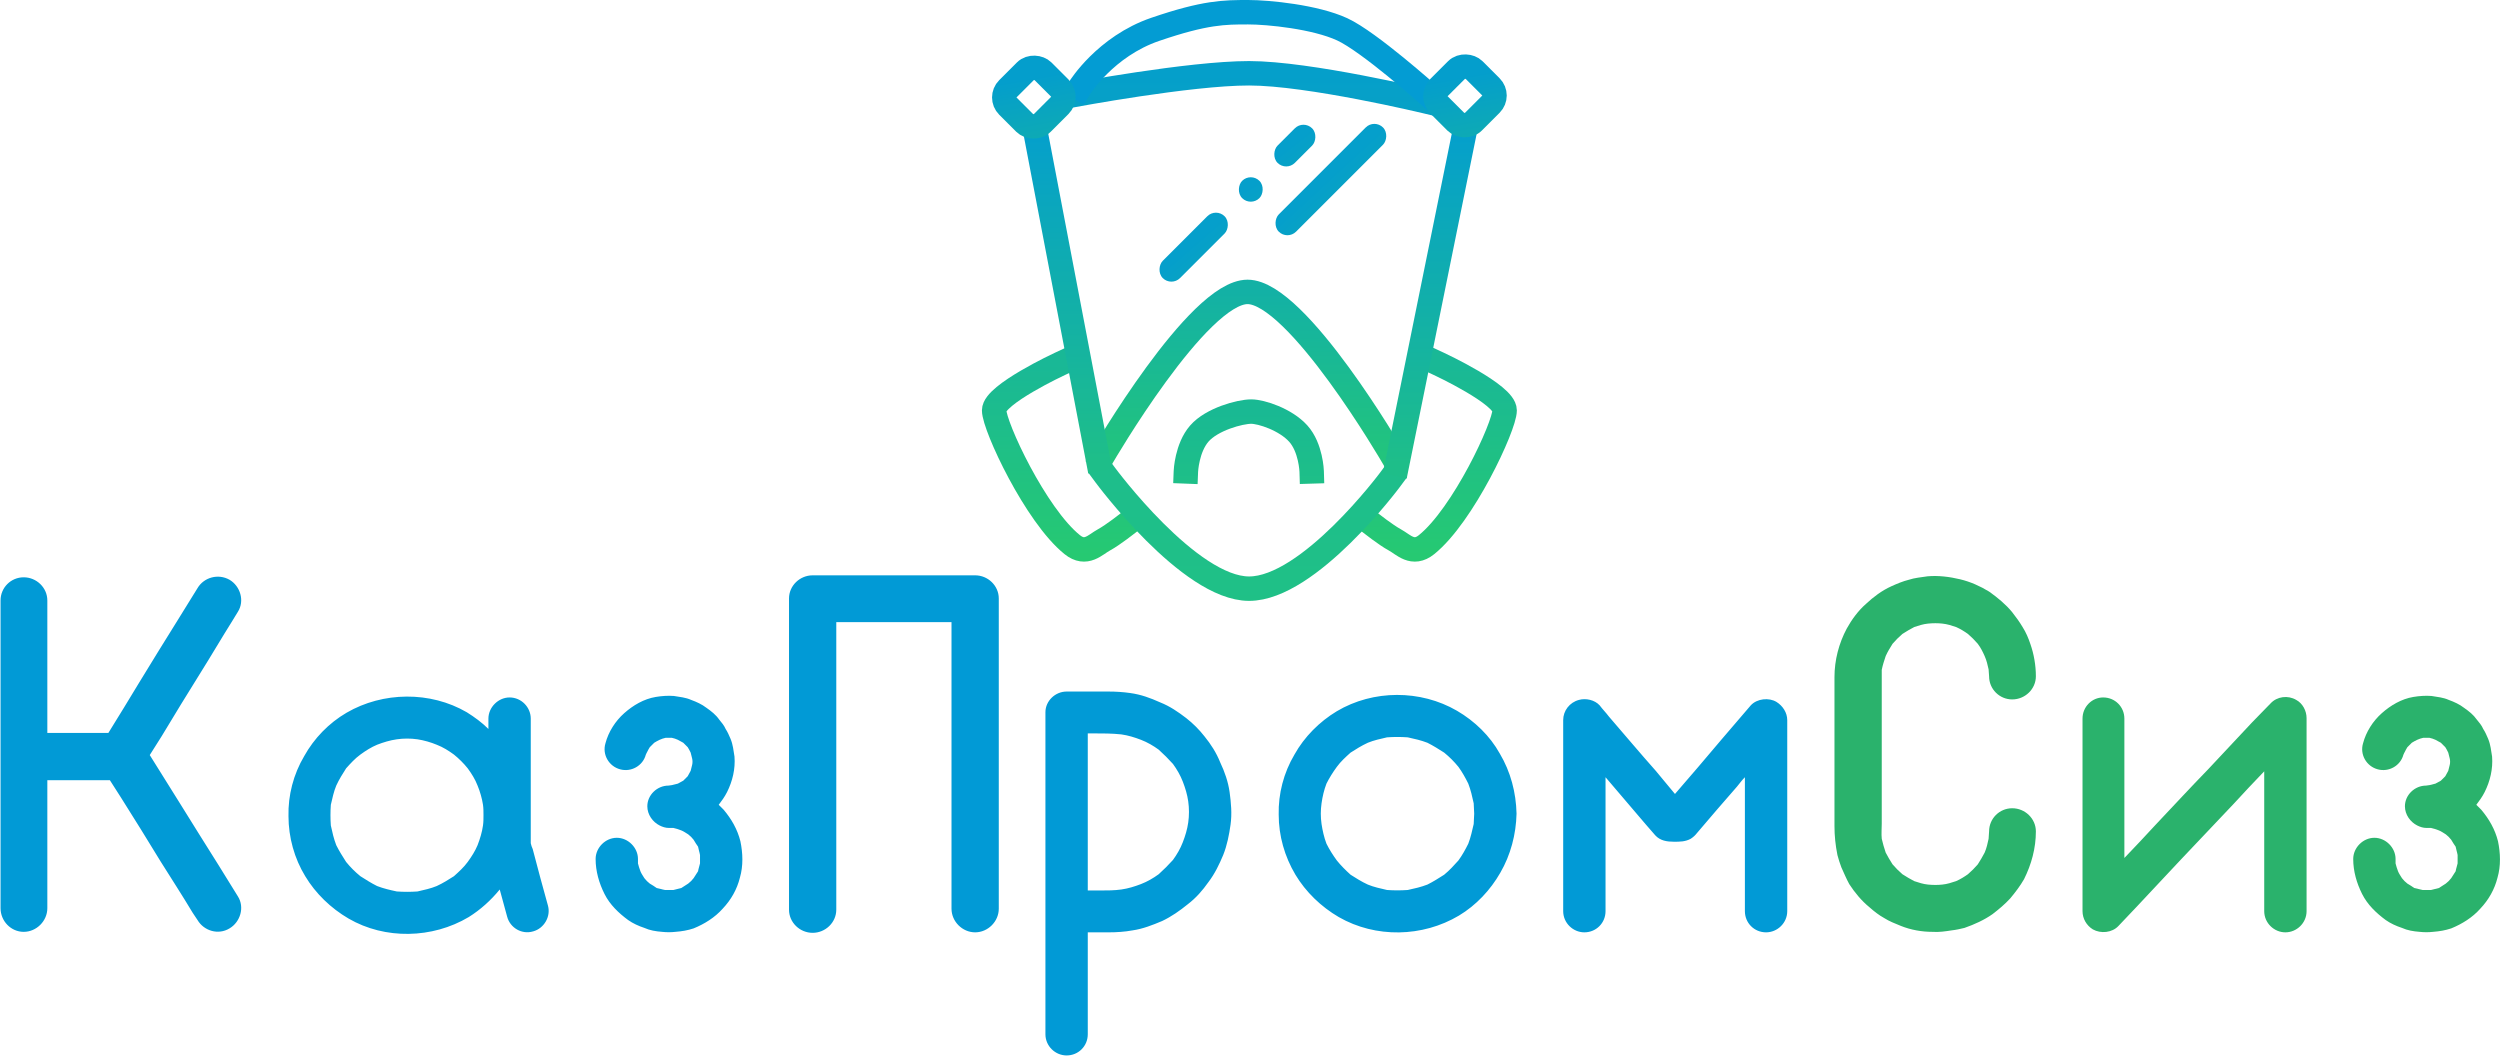 <?xml version="1.0" encoding="UTF-8"?>
<svg width="2047px" height="865px" viewBox="0 0 2047 865" version="1.1" xmlns="http://www.w3.org/2000/svg" xmlns:xlink="http://www.w3.org/1999/xlink">
    <!-- Generator: Sketch 43.1 (39012) - http://www.bohemiancoding.com/sketch -->
    <title>Group 9</title>
    <desc>Created with Sketch.</desc>
    <defs>
        <linearGradient x1="50%" y1="0%" x2="50%" y2="310.892%" id="linearGradient-1">
            <stop stop-color="#19B993" offset="0%"></stop>
            <stop stop-color="#26C975" offset="100%"></stop>
        </linearGradient>
        <linearGradient x1="50%" y1="0%" x2="50%" y2="100%" id="linearGradient-2">
            <stop stop-color="#19B896" offset="0%"></stop>
            <stop stop-color="#26C972" offset="100%"></stop>
        </linearGradient>
        <linearGradient x1="50%" y1="0%" x2="50%" y2="120.193%" id="linearGradient-3">
            <stop stop-color="#13B1A5" offset="0%"></stop>
            <stop stop-color="#25C874" offset="100%"></stop>
        </linearGradient>
        <linearGradient x1="50%" y1="0%" x2="50%" y2="413.834%" id="linearGradient-4">
            <stop stop-color="#059FCA" offset="0%"></stop>
            <stop stop-color="#0AA5BE" offset="100%"></stop>
        </linearGradient>
        <linearGradient x1="50%" y1="142.117%" x2="50%" y2="-493.064%" id="linearGradient-5">
            <stop stop-color="#1DBD8D" offset="0%"></stop>
            <stop stop-color="#27CA71" offset="100%"></stop>
        </linearGradient>
        <linearGradient x1="50%" y1="0%" x2="50%" y2="100%" id="linearGradient-6">
            <stop stop-color="#05A0CB" offset="0%"></stop>
            <stop stop-color="#1EBE89" offset="100%"></stop>
        </linearGradient>
        <linearGradient x1="50%" y1="0%" x2="-40.516%" y2="127.265%" id="linearGradient-7">
            <stop stop-color="#049ECC" offset="0%"></stop>
            <stop stop-color="#10ADAF" offset="100%"></stop>
        </linearGradient>
        <linearGradient x1="50%" y1="0%" x2="752.453%" y2="181.594%" id="linearGradient-8">
            <stop stop-color="#059FCB" offset="0%"></stop>
            <stop stop-color="#1CBC8D" offset="100%"></stop>
        </linearGradient>
    </defs>
    <g id="Page-1" stroke="none" stroke-width="1" fill="none" fill-rule="evenodd">
        <g id="Group-9" transform="translate(0, 10)">
            <g id="Group-10" transform="translate(804, 0)">
                <path d="M167,376 C167,376 167.757,356.788 178,345 C188.243,333.212 211.376,327 220.5,327 C228.82,327 248.584,333.458 259,345 C269.416,356.542 270,376 270,376" id="Line" stroke="url(#linearGradient-1)" stroke-width="20" stroke-linecap="square"></path>
                <path d="M63.75,288 C63.75,288 10,313 10,326 C10,339 43.989,411.924 74,436 C85.273,445.043 92.788,435.888 100,432 C107.212,428.112 120,418 120,418" id="Line" stroke="url(#linearGradient-2)" stroke-width="20" stroke-linecap="square"></path>
                <path d="M371.75,288 C371.75,288 318,313 318,326 C318,339 351.989,411.924 382,436 C393.273,445.043 400.788,435.888 408,432 C415.212,428.112 428,418 428,418" id="Line" stroke="url(#linearGradient-2)" stroke-width="20" stroke-linecap="square" transform="translate(373, 363.931) scale(-1, 1) translate(-373, -363.931) "></path>
                <path d="M98.5,364 C98.5,364 176.81,229 217.5,229 C258.19,229 336.5,364 336.5,364" id="Line" stroke="url(#linearGradient-3)" stroke-width="20" stroke-linecap="square"></path>
                <path d="M74,68 C74,68 169.72,50 218.75,50 C267.78,50 363.5,73 363.5,73" id="Line" stroke="url(#linearGradient-4)" stroke-width="20" stroke-linecap="square"></path>
                <path d="M101,472 C101,472 169.72,379 218.75,379 C267.78,379 334,468 334,468" id="Line" stroke="url(#linearGradient-5)" stroke-width="20" stroke-linecap="square" transform="translate(217.5, 425.5) scale(1, -1) translate(-217.5, -425.5) "></path>
                <path d="M80,62 C80,62 101,28 142,14 C183,-9.09494702e-13 198.577,0 218,0 C234.484,0 272.886,3.796 295,14 C317.114,24.204 366,68 366,68" id="Line" stroke="#039CD3" stroke-width="20" stroke-linecap="square"></path>
                <path d="M44.5,101.5 L95,366" id="Line" stroke="url(#linearGradient-6)" stroke-width="20" stroke-linecap="square"></path>
                <path d="M340,101.5 L394.5,370" id="Line" stroke="url(#linearGradient-6)" stroke-width="20" stroke-linecap="square" transform="translate(367.25, 235.75) scale(-1, 1) translate(-367.25, -235.75) "></path>
                <rect id="Rectangle-19" stroke="url(#linearGradient-7)" stroke-width="20" transform="translate(42.5, 69.5) rotate(-45) translate(-42.5, -69.5) " x="22.247" y="49.649" width="40.506" height="39.702" rx="10"></rect>
                <rect id="Rectangle-19" stroke="url(#linearGradient-7)" stroke-width="20" transform="translate(395.5, 68.5) rotate(-45) translate(-395.5, -68.5) " x="375.247" y="48.649" width="40.506" height="39.702" rx="10"></rect>
                <rect id="Rectangle-20" fill="url(#linearGradient-8)" transform="translate(173.379, 192.379) rotate(45) translate(-173.379, -192.379) " x="163.379" y="156.588" width="20" height="71.581" rx="10"></rect>
                <rect id="Rectangle-20-Copy-2" fill="url(#linearGradient-8)" transform="translate(220.142, 145.142) rotate(45) translate(-220.142, -145.142) " x="210.142" y="135.142" width="20" height="20" rx="10"></rect>
                <rect id="Rectangle-20-Copy-3" fill="url(#linearGradient-8)" transform="translate(256.213, 109.213) rotate(45) translate(-256.213, -109.213) " x="246.213" y="89.213" width="20" height="40" rx="10"></rect>
                <rect id="Rectangle-20-Copy" fill="url(#linearGradient-8)" transform="translate(285.734, 137.024) rotate(45) translate(-285.734, -137.024) " x="275.734" y="76.689" width="20" height="120.669" rx="10"></rect>
            </g>
            <path d="M1578.27,461.886 C1573.029,462.693 1567.787,463.096 1562.949,464.709 C1558.11,465.918 1553.272,467.934 1548.837,469.95 C1540.773,473.579 1533.918,478.821 1527.87,484.466 C1521.419,490.11 1516.178,497.368 1512.146,504.626 C1505.694,516.722 1502.066,530.43 1502.066,544.542 L1502.066,666.309 C1502.066,674.373 1502.872,682.034 1504.485,690.098 C1505.291,693.323 1506.501,696.952 1507.71,700.178 C1509.726,704.613 1511.742,709.451 1514.162,713.886 C1518.597,720.741 1524.242,727.595 1530.693,732.837 C1534.322,736.062 1538.354,739.288 1542.789,741.707 C1547.224,744.53 1551.659,746.142 1556.498,748.158 C1564.562,751.384 1573.432,752.997 1582.302,752.997 C1587.544,753.4 1592.786,752.594 1598.027,751.787 C1601.656,751.384 1605.285,750.578 1608.51,749.771 C1616.574,746.949 1624.638,743.32 1631.493,738.482 C1636.734,734.45 1641.573,730.418 1646.008,725.579 C1650.04,720.741 1654.072,715.499 1657.298,709.854 C1663.346,697.758 1666.974,684.453 1666.974,670.744 C1666.974,660.261 1658.104,651.794 1647.621,651.794 C1637.138,651.794 1628.67,660.261 1628.67,670.744 C1628.67,672.76 1628.267,674.776 1628.267,676.792 C1627.461,680.421 1626.654,684.453 1625.042,688.082 C1623.429,691.307 1621.413,694.533 1619.397,697.758 C1616.978,700.581 1614.155,703.403 1611.333,705.822 C1608.51,707.838 1605.285,709.854 1601.656,711.467 C1598.027,712.677 1594.398,713.886 1590.366,714.29 C1586.738,714.693 1582.706,714.693 1578.674,714.29 C1574.642,713.886 1571.013,712.677 1567.384,711.467 C1564.158,709.854 1560.933,707.838 1557.707,705.822 C1554.885,703.403 1552.062,700.581 1549.643,697.758 C1547.627,694.533 1545.611,691.307 1543.998,688.082 C1542.789,684.453 1541.579,680.421 1540.773,676.792 C1540.37,672.76 1540.773,668.325 1540.773,664.293 L1540.773,538.494 C1541.579,534.462 1542.789,530.834 1543.998,527.205 C1545.611,523.576 1547.627,520.35 1549.643,517.125 C1552.062,514.302 1554.885,511.48 1557.707,509.061 C1560.933,507.045 1564.158,505.029 1567.384,503.416 C1571.013,502.206 1574.642,500.997 1578.674,500.594 C1582.706,500.19 1586.738,500.19 1590.366,500.594 C1594.398,500.997 1598.027,502.206 1601.656,503.416 C1605.285,505.029 1608.51,507.045 1611.333,509.061 C1614.155,511.48 1616.978,514.302 1619.397,517.125 C1621.816,520.35 1623.429,523.576 1625.042,527.205 C1626.654,530.834 1627.461,534.462 1628.267,538.091 C1628.267,540.107 1628.67,541.72 1628.67,543.736 C1628.67,554.219 1637.138,562.686 1647.621,562.686 C1658.104,562.686 1666.974,554.219 1666.974,543.736 C1666.974,534.866 1665.362,525.592 1662.539,517.528 C1660.926,512.69 1658.91,507.851 1656.088,503.416 C1653.669,499.384 1650.846,495.352 1647.621,491.32 C1642.379,484.869 1635.525,479.224 1628.67,474.386 C1621.413,469.95 1613.349,466.322 1604.882,464.306 C1596.414,462.29 1587.141,461.08 1578.27,461.886 Z M1853.947,621.554 L1853.947,736.062 C1853.947,745.739 1862.011,753.4 1871.285,753.4 C1880.558,753.4 1888.622,745.739 1888.622,736.062 L1888.622,578.008 C1888.622,571.96 1885.397,565.912 1880.155,563.09 C1873.301,559.058 1864.43,560.267 1859.189,565.912 C1853.947,571.154 1849.109,576.395 1843.867,581.637 C1832.174,594.136 1820.078,607.038 1807.982,619.941 C1793.467,634.859 1779.355,650.181 1764.84,665.502 C1756.373,674.776 1747.906,683.646 1739.438,692.517 L1739.438,578.411 C1739.438,568.734 1731.778,561.074 1722.101,561.074 C1712.827,561.074 1705.166,568.734 1705.166,578.411 L1705.166,736.062 C1705.166,742.11 1708.392,747.755 1713.634,750.981 C1720.085,754.61 1729.358,753.803 1734.6,748.158 C1739.438,742.917 1744.68,737.675 1749.518,732.434 C1761.614,719.531 1773.307,707.032 1785.403,694.13 L1828.949,648.165 C1837.013,639.294 1845.48,630.424 1853.947,621.554 Z M2030.84,734.046 C2037.694,726.789 2042.533,718.322 2044.952,708.645 C2047.774,698.968 2047.371,688.485 2045.355,678.808 C2042.936,669.131 2038.098,660.664 2031.646,653.003 L2027.614,648.971 C2030.034,645.746 2032.453,642.52 2034.469,638.488 C2038.904,629.618 2041.323,619.538 2040.517,609.458 C2039.71,604.619 2039.307,599.781 2037.291,594.942 C2036.082,592.12 2034.872,589.298 2033.259,586.878 C2032.05,584.056 2030.034,581.637 2028.018,579.218 C2025.195,575.186 2021.566,572.363 2017.534,569.541 C2013.906,566.718 2009.47,564.702 2005.035,563.09 C2000.6,561.074 1995.762,560.67 1990.923,559.864 C1986.085,559.461 1980.843,559.864 1976.005,560.67 C1966.328,562.283 1957.458,567.525 1950.2,573.976 C1942.942,580.427 1937.298,589.298 1934.878,598.571 C1932.056,607.845 1937.701,617.522 1946.974,619.941 C1955.845,622.36 1965.522,617.118 1967.941,607.845 C1968.344,607.442 1968.344,606.635 1968.747,606.232 C1969.554,604.619 1970.36,603.006 1971.166,601.797 L1974.795,598.168 C1976.005,597.362 1977.618,596.555 1979.23,595.749 C1980.843,594.942 1982.456,594.539 1984.069,594.136 L1989.31,594.136 C1990.923,594.539 1992.536,594.942 1994.149,595.749 C1995.762,596.555 1996.971,597.362 1998.584,598.168 L2002.213,601.797 C2003.019,603.006 2003.826,604.619 2004.632,606.232 L2005.842,611.07 C2006.245,612.683 2006.245,614.699 2005.842,616.312 L2004.632,621.15 C2003.826,622.763 2003.019,623.973 2002.213,625.586 L1998.584,629.214 C1996.971,630.021 1995.762,630.827 1994.149,631.634 L1989.31,632.843 C1988.504,632.843 1987.294,633.246 1986.488,633.246 C1977.214,633.246 1969.15,640.907 1969.15,650.181 C1969.15,657.035 1973.586,663.083 1979.23,665.906 C1981.65,667.115 1984.069,667.922 1986.891,667.922 L1990.52,667.922 C1992.536,668.325 1994.955,669.131 1996.971,669.938 C1998.987,670.744 2000.6,671.954 2002.616,673.163 C2004.229,674.373 2005.842,675.986 2007.051,677.598 C2008.261,679.614 2009.47,681.63 2010.68,683.243 C2011.083,685.662 2011.89,687.678 2012.293,690.098 L2012.293,696.952 C2011.89,698.968 2011.083,700.984 2010.68,703.403 C2009.47,705.419 2008.261,707.032 2007.051,709.048 C2005.842,710.661 2004.229,712.274 2002.616,713.483 C2000.6,714.693 1998.987,715.902 1996.971,717.112 C1994.955,717.515 1992.536,718.322 1990.52,718.725 L1983.666,718.725 C1981.246,718.322 1979.23,717.515 1976.811,717.112 C1975.198,715.902 1973.182,714.693 1971.166,713.483 C1969.554,712.274 1967.941,710.661 1966.731,709.048 C1965.522,707.032 1964.312,705.419 1963.506,703.403 C1962.699,700.984 1961.893,698.968 1961.49,696.952 L1961.49,693.323 C1961.49,684.05 1953.426,675.986 1944.152,675.986 C1934.878,675.986 1926.814,684.05 1926.814,693.323 C1926.814,703.403 1929.637,713.08 1934.072,721.95 C1938.507,730.821 1945.765,737.675 1953.426,743.32 C1957.458,746.142 1961.893,748.158 1966.731,749.771 C1971.166,751.787 1976.005,752.594 1981.246,752.997 C1984.875,753.4 1988.504,753.4 1992.133,752.997 C1997.374,752.594 2002.213,751.787 2007.051,750.174 C2015.922,746.546 2024.389,741.304 2030.84,734.046 Z" id="Сиз" fill="#2AB26C"></path>
            <path d="M161.73,471.563 L146.005,496.965 C135.522,513.899 124.635,531.237 114.152,548.574 C105.685,562.686 97.218,576.395 88.75,590.104 L38.754,590.104 L38.754,481.643 C38.754,471.16 29.883,462.693 19.4,462.693 C8.917,462.693 0.45,471.16 0.45,481.643 L0.45,733.643 C0.45,744.126 8.917,752.997 19.4,752.997 C29.883,752.997 38.754,744.126 38.754,733.643 L38.754,628.811 L89.96,628.811 C93.186,633.65 96.008,638.488 99.234,643.326 C110.12,660.664 121.006,678.002 131.49,695.339 C140.36,709.451 149.23,723.16 157.698,737.272 C158.907,739.288 160.52,741.304 161.73,743.32 C166.971,752.19 178.664,755.819 187.938,750.174 C196.808,744.933 200.437,732.837 194.792,723.966 L179.067,698.565 C168.181,681.227 157.294,663.89 146.811,646.955 L122.619,608.248 C125.845,603.006 129.07,598.168 132.296,592.926 C142.779,575.589 153.262,558.251 164.149,540.914 C173.019,526.802 181.486,512.286 190.357,498.174 C191.97,495.755 193.179,493.336 194.792,490.917 C200.437,482.046 196.808,469.95 187.938,464.709 C178.664,459.467 166.971,462.693 161.73,471.563 Z M285.4,742.11 C270.885,733.643 258.386,721.547 249.918,707.435 C241.048,692.92 236.21,675.582 236.21,658.245 C235.806,641.31 240.242,623.973 249.112,609.054 C257.176,594.539 269.272,582.04 283.787,573.573 C313.624,556.235 352.331,555.832 382.168,573.17 C388.619,577.202 394.667,581.637 399.909,586.878 L399.909,578.411 C399.909,569.138 407.973,561.074 417.246,561.074 C426.923,561.074 434.584,569.138 434.584,578.411 L434.584,680.421 C434.987,682.034 435.39,683.646 436.197,685.259 C440.229,700.581 444.261,715.902 448.696,731.627 C451.115,740.498 445.47,750.174 436.6,752.594 C427.326,755.416 417.65,749.771 415.23,740.498 C413.214,733.24 411.198,725.982 409.182,718.322 C401.925,727.192 393.458,734.853 383.781,740.901 C353.944,758.642 315.237,759.448 285.4,742.11 Z M270.885,648.971 C270.482,654.616 270.482,660.261 270.885,665.906 C272.094,671.55 273.304,676.792 275.32,682.034 C277.739,686.872 280.562,691.307 283.384,695.742 C287.013,700.178 290.642,703.806 295.077,707.435 C299.512,710.258 303.947,713.08 308.786,715.499 C314.027,717.515 319.269,718.725 324.914,719.934 C330.558,720.338 336.203,720.338 341.848,719.934 C347.09,718.725 352.734,717.515 357.573,715.499 C362.814,713.08 367.25,710.258 371.685,707.435 C375.717,703.806 379.749,700.178 382.974,695.742 C386.2,691.307 389.022,686.872 391.038,682.034 C393.054,676.792 394.667,671.55 395.474,665.906 C395.877,663.083 395.877,660.261 395.877,657.438 C395.877,654.616 395.877,651.794 395.474,648.971 C394.667,643.73 393.054,638.085 391.038,633.246 C389.022,628.005 386.2,623.57 382.974,619.134 C379.749,615.102 375.717,611.07 371.685,607.845 C367.25,604.619 362.814,601.797 357.573,599.781 C352.734,597.765 347.09,596.152 341.848,595.346 C336.203,594.539 330.558,594.539 324.914,595.346 C319.269,596.152 314.027,597.765 308.786,599.781 C303.947,601.797 299.512,604.619 295.077,607.845 C290.642,611.07 287.013,615.102 283.384,619.134 C280.562,623.57 277.739,628.005 275.32,633.246 C273.304,638.085 272.094,643.73 270.885,648.971 Z M591.72,734.046 C598.574,726.789 603.413,718.322 605.832,708.645 C608.654,698.968 608.251,688.485 606.235,678.808 C603.816,669.131 598.978,660.664 592.526,653.003 L588.494,648.971 C590.914,645.746 593.333,642.52 595.349,638.488 C599.784,629.618 602.203,619.538 601.397,609.458 C600.59,604.619 600.187,599.781 598.171,594.942 C596.962,592.12 595.752,589.298 594.139,586.878 C592.93,584.056 590.914,581.637 588.898,579.218 C586.075,575.186 582.446,572.363 578.414,569.541 C574.786,566.718 570.35,564.702 565.915,563.09 C561.48,561.074 556.642,560.67 551.803,559.864 C546.965,559.461 541.723,559.864 536.885,560.67 C527.208,562.283 518.338,567.525 511.08,573.976 C503.822,580.427 498.178,589.298 495.758,598.571 C492.936,607.845 498.581,617.522 507.854,619.941 C516.725,622.36 526.402,617.118 528.821,607.845 C529.224,607.442 529.224,606.635 529.627,606.232 C530.434,604.619 531.24,603.006 532.046,601.797 L535.675,598.168 C536.885,597.362 538.498,596.555 540.11,595.749 C541.723,594.942 543.336,594.539 544.949,594.136 L550.19,594.136 C551.803,594.539 553.416,594.942 555.029,595.749 C556.642,596.555 557.851,597.362 559.464,598.168 L563.093,601.797 C563.899,603.006 564.706,604.619 565.512,606.232 L566.722,611.07 C567.125,612.683 567.125,614.699 566.722,616.312 L565.512,621.15 C564.706,622.763 563.899,623.973 563.093,625.586 L559.464,629.214 C557.851,630.021 556.642,630.827 555.029,631.634 L550.19,632.843 C549.384,632.843 548.174,633.246 547.368,633.246 C538.094,633.246 530.03,640.907 530.03,650.181 C530.03,657.035 534.466,663.083 540.11,665.906 C542.53,667.115 544.949,667.922 547.771,667.922 L551.4,667.922 C553.416,668.325 555.835,669.131 557.851,669.938 C559.867,670.744 561.48,671.954 563.496,673.163 C565.109,674.373 566.722,675.986 567.931,677.598 C569.141,679.614 570.35,681.63 571.56,683.243 C571.963,685.662 572.77,687.678 573.173,690.098 L573.173,696.952 C572.77,698.968 571.963,700.984 571.56,703.403 C570.35,705.419 569.141,707.032 567.931,709.048 C566.722,710.661 565.109,712.274 563.496,713.483 C561.48,714.693 559.867,715.902 557.851,717.112 C555.835,717.515 553.416,718.322 551.4,718.725 L544.546,718.725 C542.126,718.322 540.11,717.515 537.691,717.112 C536.078,715.902 534.062,714.693 532.046,713.483 C530.434,712.274 528.821,710.661 527.611,709.048 C526.402,707.032 525.192,705.419 524.386,703.403 C523.579,700.984 522.773,698.968 522.37,696.952 L522.37,693.323 C522.37,684.05 514.306,675.986 505.032,675.986 C495.758,675.986 487.694,684.05 487.694,693.323 C487.694,703.403 490.517,713.08 494.952,721.95 C499.387,730.821 506.645,737.675 514.306,743.32 C518.338,746.142 522.773,748.158 527.611,749.771 C532.046,751.787 536.885,752.594 542.126,752.997 C545.755,753.4 549.384,753.4 553.013,752.997 C558.254,752.594 563.093,751.787 567.931,750.174 C576.802,746.546 585.269,741.304 591.72,734.046 Z M684.747,734.853 L684.747,499.384 L779.096,499.384 L779.096,734.046 C779.096,744.53 787.966,753.4 798.45,753.4 C808.933,753.4 817.803,744.53 817.803,734.046 L817.803,480.03 C817.803,469.547 808.933,461.08 798.45,461.08 L665.394,461.08 C654.91,461.08 646.04,469.547 646.04,480.03 L646.04,734.853 C646.04,745.336 654.91,753.803 665.394,753.803 C675.877,753.803 684.747,745.336 684.747,734.853 Z M925.346,557.445 C934.216,558.654 941.877,561.477 949.941,565.106 C958.005,568.331 964.456,572.766 971.31,578.008 C976.955,582.443 981.794,587.282 986.229,592.926 C991.47,599.378 995.906,606.232 999.131,614.296 C1002.76,621.957 1005.582,630.021 1006.792,638.488 C1008.002,647.358 1008.808,656.229 1007.598,665.099 C1006.389,673.566 1004.776,682.034 1001.55,690.098 C998.325,697.758 994.696,705.419 989.454,712.274 C984.616,719.128 979.374,725.176 972.52,730.418 C966.069,735.659 959.214,740.498 951.554,744.126 C943.893,747.352 935.829,750.578 927.362,751.787 C920.91,752.997 914.056,753.4 907.605,753.4 L890.67,753.4 L890.67,836.862 C890.67,846.539 883.01,854.2 873.333,854.2 C864.059,854.2 855.995,846.539 855.995,836.862 L855.995,573.17 C855.995,563.896 864.059,556.235 873.333,556.235 L907.605,556.235 C913.653,556.235 919.701,556.638 925.346,557.445 Z M960.424,615.506 C956.795,611.474 952.763,607.442 948.731,603.813 C944.296,600.587 939.458,597.765 934.216,595.749 C928.974,593.733 923.733,592.12 918.088,591.314 C910.427,590.507 902.766,590.507 895.509,590.507 L890.67,590.507 L890.67,719.128 L900.75,719.128 C906.395,719.128 912.443,719.128 918.088,718.322 C923.733,717.515 928.974,715.902 934.216,713.886 C939.458,711.87 944.296,709.048 948.731,705.822 C952.763,702.194 956.795,698.162 960.424,694.13 C963.65,689.694 966.472,684.856 968.488,679.614 C970.504,674.373 972.117,669.131 972.923,663.486 C973.73,657.842 973.73,651.794 972.923,646.149 C972.117,640.504 970.504,635.262 968.488,630.021 C966.472,624.779 963.65,619.941 960.424,615.506 Z M1228.037,607.038 C1236.907,621.957 1241.342,638.891 1241.746,656.229 C1241.342,673.163 1236.907,690.098 1228.44,704.613 C1220.376,718.725 1208.683,731.224 1194.571,739.691 C1164.734,757.432 1126.43,758.238 1096.19,740.901 C1081.675,732.434 1069.176,720.338 1060.709,706.226 C1051.838,691.307 1047,674.373 1047,657.035 C1046.597,640.101 1051.032,622.763 1059.902,607.845 C1067.966,593.33 1080.466,580.83 1094.578,572.363 C1124.414,554.622 1163.122,554.622 1192.958,571.96 C1207.474,580.427 1219.973,592.523 1228.037,607.038 Z M1206.667,664.696 C1206.667,661.874 1207.07,659.051 1207.07,656.229 C1207.07,653.406 1206.667,650.584 1206.667,647.762 C1205.458,642.117 1204.248,636.875 1202.232,631.634 C1199.813,626.795 1197.394,622.36 1194.168,617.925 C1190.539,613.49 1186.91,609.861 1182.475,606.232 C1178.04,603.41 1173.605,600.587 1168.766,598.168 C1163.525,596.152 1158.283,594.942 1152.638,593.733 C1146.994,593.33 1141.349,593.33 1135.704,593.733 C1130.462,594.942 1124.818,596.152 1119.979,598.168 C1114.738,600.587 1110.302,603.41 1105.867,606.232 C1101.835,609.861 1097.803,613.49 1094.578,617.925 C1091.352,622.36 1088.53,626.795 1086.11,631.634 C1084.094,636.875 1082.885,642.117 1082.078,647.762 C1081.272,653.406 1081.272,659.051 1082.078,664.696 C1082.885,669.938 1084.094,675.582 1086.11,680.824 C1088.53,685.662 1091.352,690.098 1094.578,694.533 C1097.803,698.565 1101.835,702.597 1105.867,706.226 C1110.302,709.048 1114.738,711.87 1119.979,714.29 C1124.818,716.306 1130.462,717.515 1135.704,718.725 C1141.349,719.128 1146.994,719.128 1152.638,718.725 C1158.283,717.515 1163.525,716.306 1168.766,714.29 C1173.605,711.87 1178.04,709.048 1182.475,706.226 C1186.91,702.597 1190.539,698.565 1194.168,694.533 C1197.394,690.098 1199.813,685.662 1202.232,680.824 C1204.248,675.582 1205.458,669.938 1206.667,664.696 Z M1314.613,736.062 L1314.613,626.392 C1325.499,639.294 1336.386,651.794 1347.272,664.696 C1350.094,667.922 1352.514,670.744 1355.336,673.97 C1359.368,678.405 1365.013,679.211 1370.658,679.211 C1375.496,679.211 1379.931,679.211 1384.366,676.792 C1386.786,675.179 1387.995,673.97 1389.608,671.954 C1400.494,659.051 1411.381,646.552 1422.267,634.053 C1424.283,631.634 1426.299,628.811 1428.718,626.392 L1428.718,736.062 C1428.718,745.739 1436.379,753.4 1446.056,753.4 C1455.33,753.4 1463.394,745.739 1463.394,736.062 L1463.394,579.621 C1463.394,573.573 1459.765,567.928 1454.523,564.702 C1448.475,561.074 1438.798,561.88 1433.557,567.525 C1425.493,576.798 1417.429,586.475 1409.365,595.749 C1396.866,610.667 1384.366,625.182 1371.464,640.101 C1366.222,633.65 1360.981,627.602 1355.739,621.15 C1342.837,606.635 1330.338,591.717 1317.435,576.798 C1315.016,573.573 1312.194,570.75 1309.774,567.525 C1305.742,563.09 1298.485,561.477 1292.84,563.09 C1285.179,565.106 1279.938,571.96 1279.938,579.621 L1279.938,736.062 C1279.938,745.739 1288.002,753.4 1297.275,753.4 C1306.952,753.4 1314.613,745.739 1314.613,736.062 Z" id="КазПром" fill="#019AD6"></path>
        </g>
    </g>
</svg>